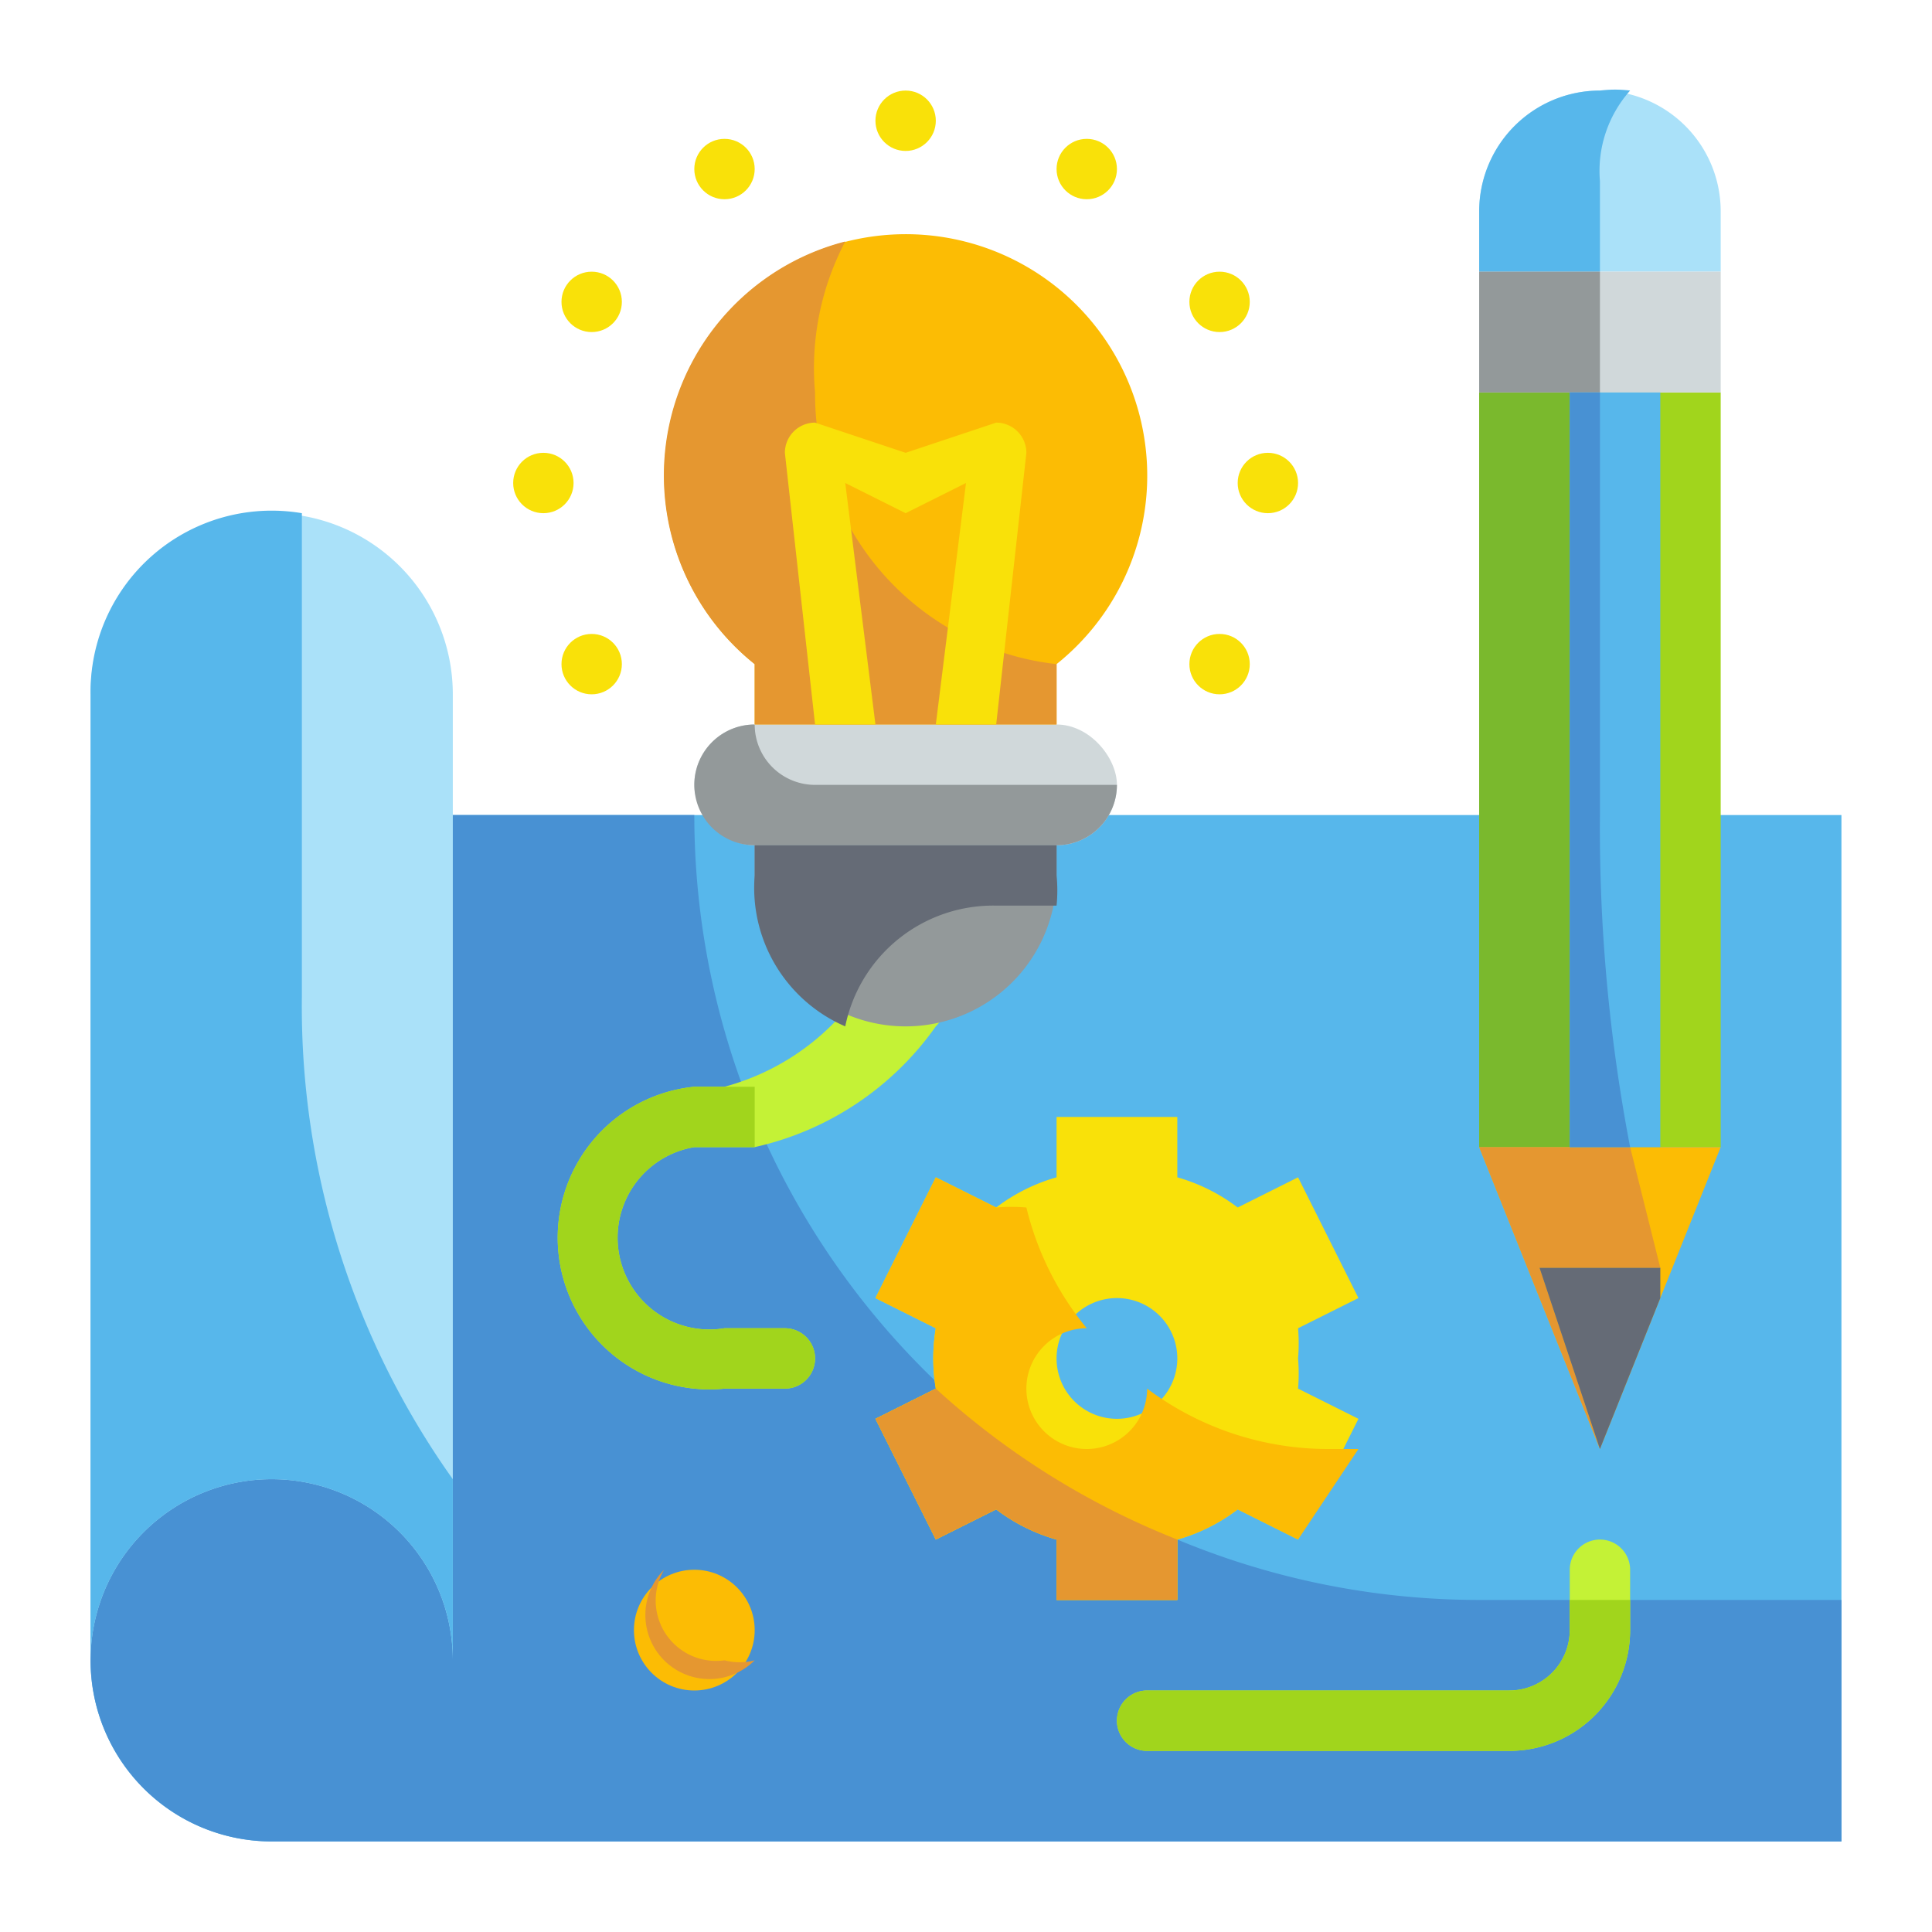 <svg viewBox="0 0 64 64" xmlns="http://www.w3.org/2000/svg"><g data-name="Color copy"><path d="M3 27h58v34H9a6 6 0 01-6-6V27z" fill="#57b7eb"/><path d="M23 27H3v28a6 6 0 006 6h52v-8H49a26 26 0 01-26-26z" fill="#4891d3"/><path d="M9 17a6 6 0 00-6 6v32a6 6 0 0112 0V23a6 6 0 00-6-6z" fill="#aae1f9"/><path d="M43 45a6 6 0 000-1l2-1-2-4-2 1a6 6 0 00-2-1v-2h-4v2a6 6 0 00-2 1l-2-1-2 4 2 1a6 6 0 000 2l-2 1 2 4 2-1a6 6 0 002 1v2h4v-2a6 6 0 002-1l2 1 2-4-2-1a6 6 0 000-1zm-6 2a2 2 0 112-2 2 2 0 01-2 2z" fill="#f9e109"/><circle cx="23" cy="54" fill="#fcbc04" r="2"/><path d="M10 33V17a6 6 0 00-7 6v32a6 6 0 0112 0v-6a27 27 0 01-5-16z" fill="#57b7eb"/><path d="M44 48a10 10 0 01-6-2 2 2 0 11-2-2 10 10 0 01-2-4 6 6 0 00-1 0l-2-1-2 4 2 1a6 6 0 000 2l-2 1 2 4 2-1a6 6 0 002 1v2h4v-2a6 6 0 002-1l2 1 2-3z" fill="#fcbc04"/><path d="M24 55a2 2 0 01-2-3 2 2 0 103 3 2 2 0 01-1 0zM33 50a6 6 0 002 1v2h4v-2a26 26 0 01-8-5l-2 1 2 4z" fill="#e59730"/><path d="M50 58H38a1 1 0 010-2h12a2 2 0 002-2v-2a1 1 0 012 0v2a4 4 0 01-4 4zM26 46h-2a5 5 0 01-1-10h1a8 8 0 005-4 1 1 0 012 2 10 10 0 01-6 4h-2a3 3 0 001 6h2a1 1 0 010 2z" fill="#c4f236"/><path d="M38 16a8 8 0 10-13 6v2h10v-2a8 8 0 003-6z" fill="#fcbc04"/><rect fill="#d0d8da" height="4" rx="2" width="14" x="23" y="24"/><path d="M25 28h10v1a5 5 0 01-5 5 5 5 0 01-5-5v-1z" fill="#93999a"/><path d="M27 13a9 9 0 011-5 8 8 0 00-3 14v2h10v-2a9 9 0 01-8-9z" fill="#e59730"/><path d="M25 24a2 2 0 000 4h10a2 2 0 002-2H27a2 2 0 01-2-2z" fill="#93999a"/><path d="M33 30h2a5 5 0 000-1v-1H25v1a5 5 0 003 5 5 5 0 015-4z" fill="#656b76"/><g fill="#f9e109"><circle cx="18" cy="16" r="1"/><circle cx="42" cy="16" r="1"/><circle cx="30" cy="4" r="1"/><circle cx="19.6" cy="10" r="1"/><circle cx="40.4" cy="22" r="1"/><circle cx="36" cy="5.6" r="1"/><circle cx="40.4" cy="10" r="1"/><circle cx="19.6" cy="22" r="1"/><circle cx="24" cy="5.6" r="1"/><path d="M29 24l-1-8 2 1 2-1-1 8h2l1-9a1 1 0 00-1-1l-3 1-3-1a1 1 0 00-1 1l1 9z"/></g><g><path d="M57 38h-8V13h8z" fill="#a1d51c"/><path d="M53 48l4-10h-8z" fill="#fcbc04"/><path d="M57 9h-8V7a4 4 0 014-4 4 4 0 014 4v2z" fill="#aae1f9"/><path d="M57 13h-8V9h8z" fill="#d0d8da"/><path d="M51 42h4l-2 6z" fill="#93999a"/><path d="M53 27a56 56 0 001 11h-5V13h4z" fill="#7ab92d"/><path d="M55 42h-4l2 6-4-10h5l1 4z" fill="#e59730"/><path d="M53 3a4 4 0 011 0 4 4 0 00-1 3v3h-4V7a4 4 0 014-4z" fill="#57b7eb"/><path d="M49 9h4v4h-4z" fill="#93999a"/><path d="M55 42v1l-2 5-2-6z" fill="#656b76"/><path d="M52 13h3v25h-3z" fill="#57b7eb"/><path d="M53 13h-1v25h2a56 56 0 01-1-11z" fill="#4891d3"/></g><g fill="#a1d51c"><path d="M24 46h2a1 1 0 000-2h-2a3 3 0 01-1-6h2v-2h-2a5 5 0 001 10zM52 53v1a2 2 0 01-2 2H38a1 1 0 000 2h12a4 4 0 004-4v-1z"/></g></g></svg>
